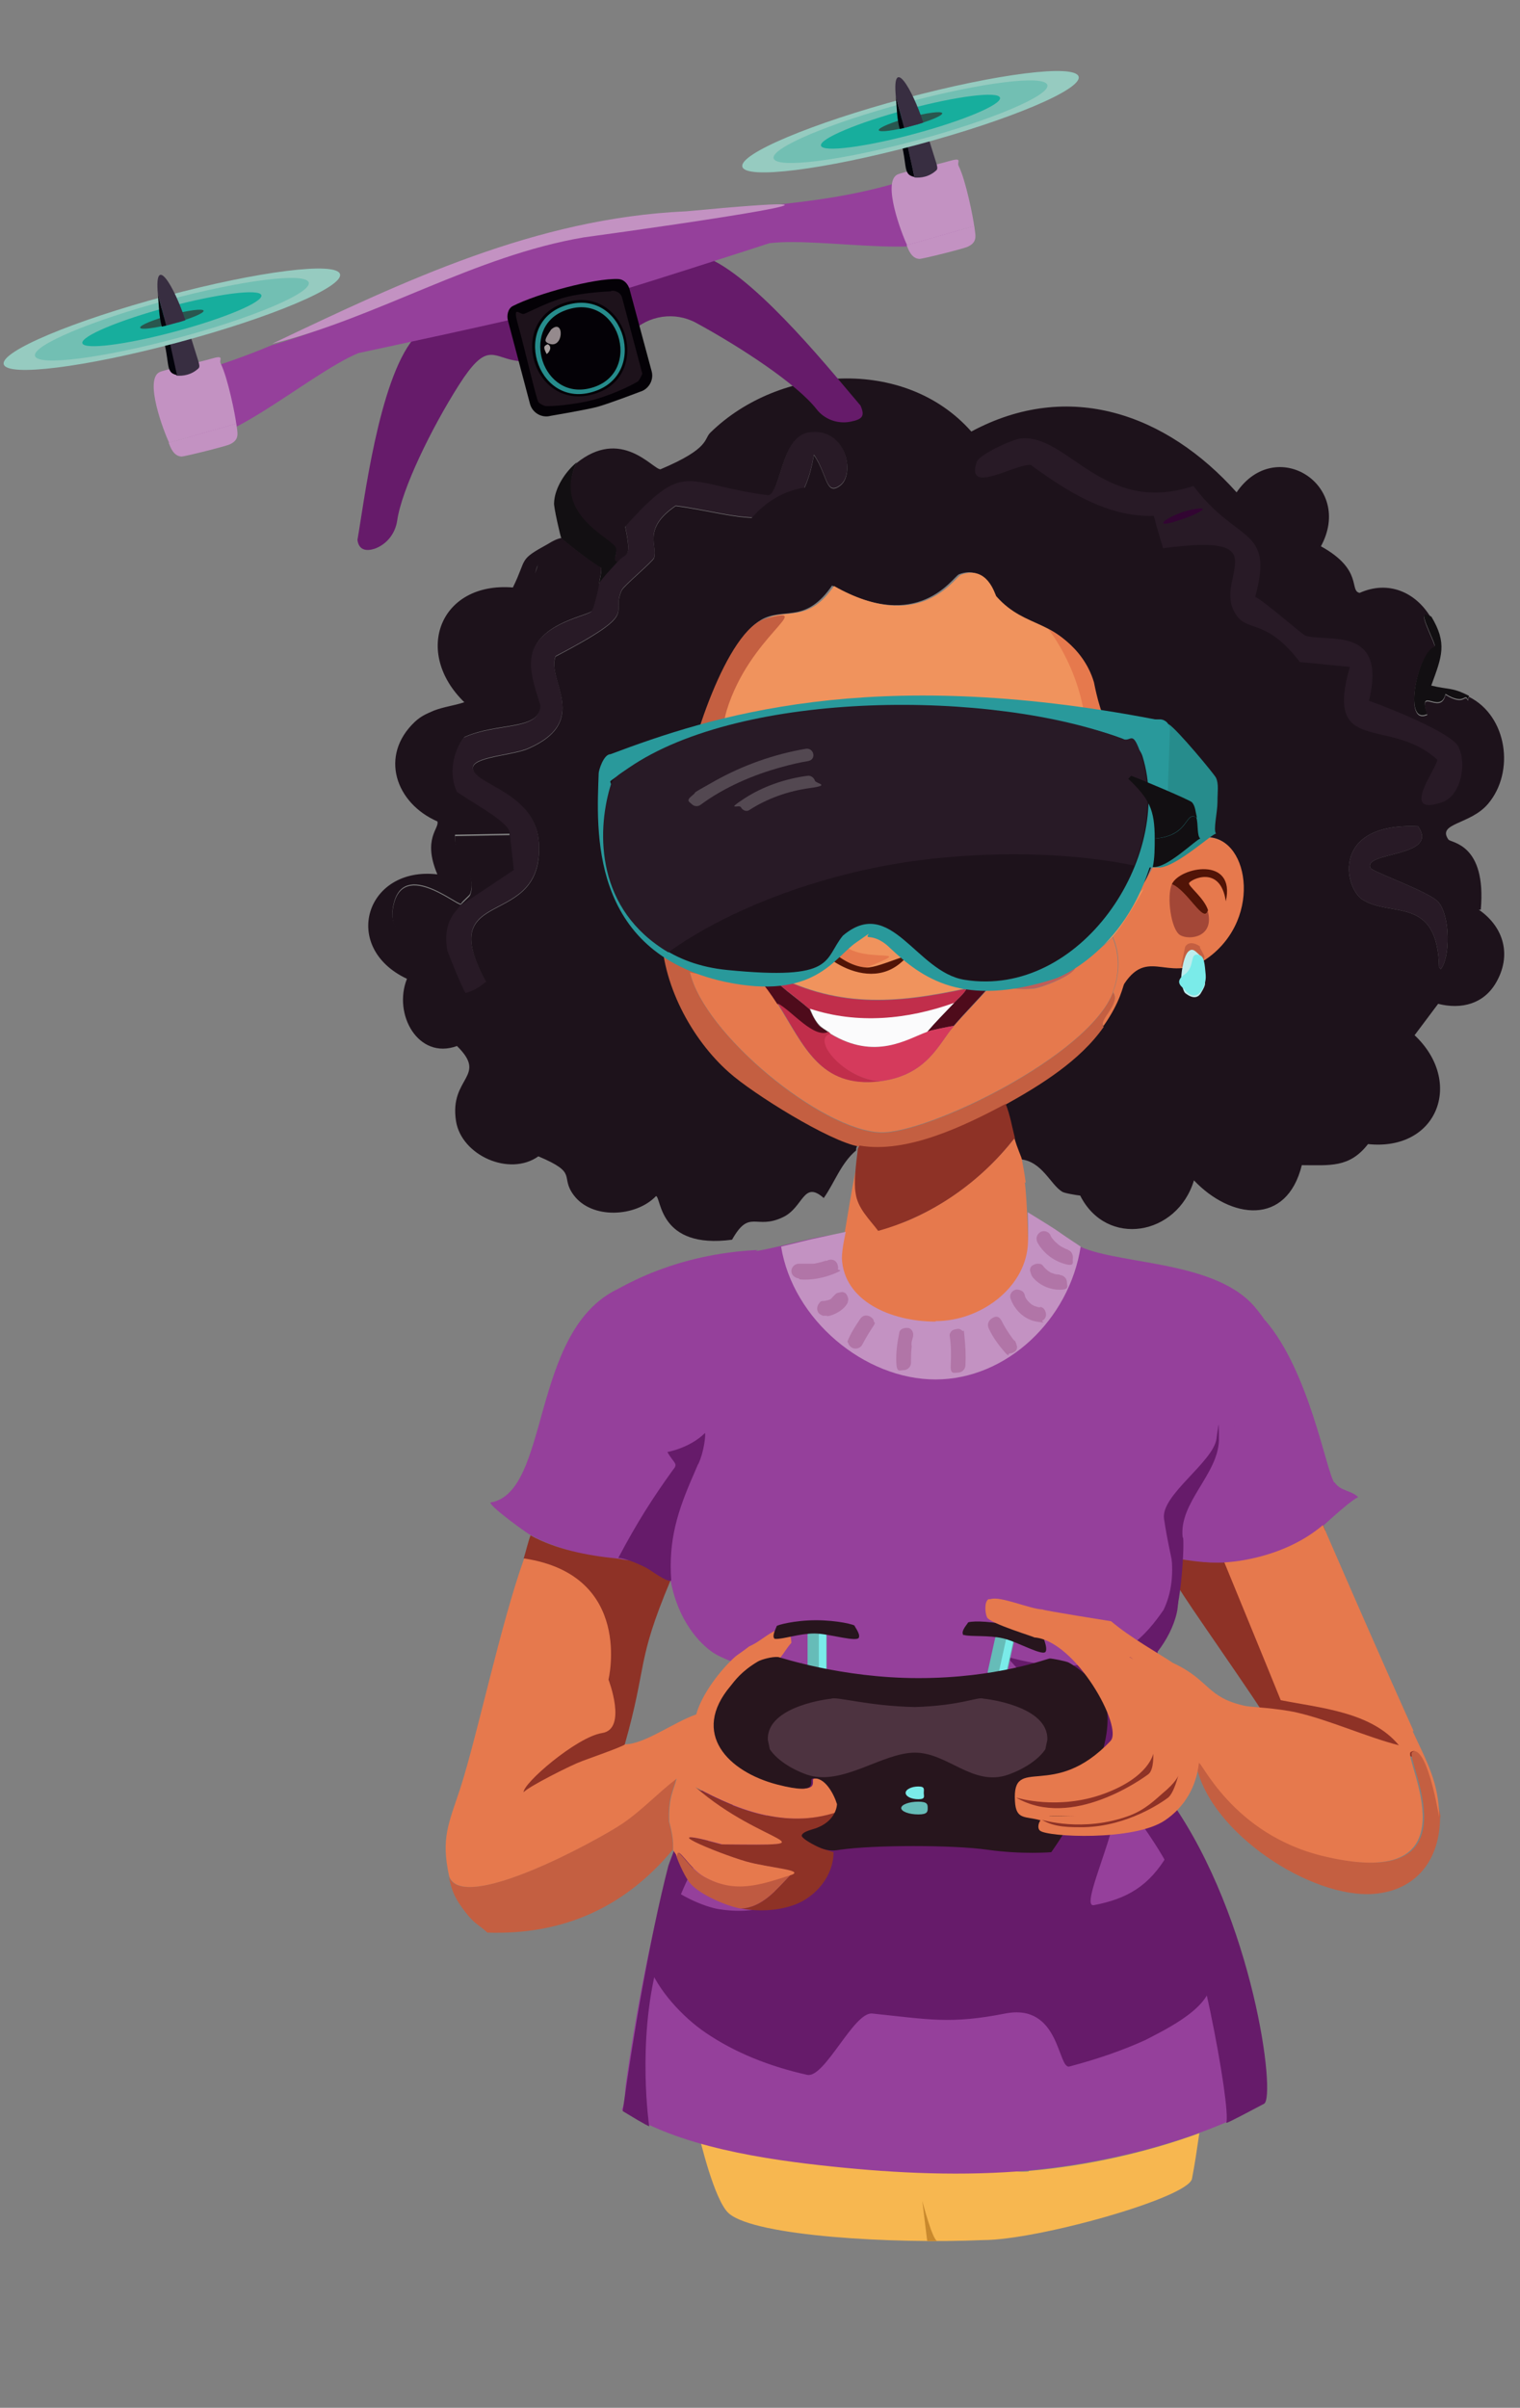 <?xml version="1.0" encoding="UTF-8"?>
<svg id="Layer_1" xmlns="http://www.w3.org/2000/svg" version="1.1" viewBox="0 0 310 491">
  <rect x="0" y="0" width="310" height="491" fill="#808080" stroke="none"/>
  <defs>
    <style>
      .st0 {
        fill: #29574f;
      }

      .st1 {
        fill: #72bfb3;
      }

      .st2 {
        fill: #c45f41;
      }

      .st3 {
        fill: #c05e58;
      }

      .st4 {
        fill: #03030a;
      }

      .st5 {
        fill: #8e3226;
      }

      .st6 {
        fill: #96cbc0;
      }

      .st7 {
        fill: #f7b750;
      }

      .st8 {
        fill: #a34737;
      }

      .st9 {
        fill: #a1a2a3;
      }

      .st10 {
        fill: #23110a;
      }

      .st11 {
        fill: #66bcb8;
      }

      .st12 {
        fill: #281a26;
      }

      .st13 {
        fill: #f0935d;
      }

      .st14 {
        fill: #bdeded;
      }

      .st15 {
        fill: #c12e4b;
      }

      .st16 {
        fill: #e5fdfe;
      }

      .st17 {
        fill: #958a8d;
      }

      .st18 {
        fill: #2e643c;
      }

      .st19 {
        fill: #fbfbfc;
      }

      .st20 {
        fill: #a9a1a0;
      }

      .st21 {
        fill: #fff;
      }

      .st22 {
        fill: #281f30;
      }

      .st23 {
        fill: #c9892d;
      }

      .st24 {
        fill: #e6794d;
      }

      .st25 {
        fill: #7aebe9;
      }

      .st26 {
        fill: #27151d;
      }

      .st27 {
        fill: #040106;
      }

      .st28 {
        opacity: .2;
      }

      .st29 {
        fill: #268c8c;
      }

      .st30 {
        fill: #511407;
      }

      .st31 {
        fill: #c392c2;
      }

      .st32 {
        fill: #bf5a41;
      }

      .st33 {
        fill: #661b6a;
      }

      .st34 {
        fill: #17ae9d;
      }

      .st35 {
        fill: #d53a5c;
      }

      .st36 {
        fill: #4d3340;
      }

      .st37 {
        fill: #95409b;
      }

      .st38 {
        fill: #29999b;
      }

      .st39 {
        fill: #120f12;
      }

      .st40 {
        display: none;
      }

      .st41 {
        fill: #320532;
      }

      .st42 {
        fill: #1d121b;
      }

      .st43 {
        fill: #382e41;
      }

      .st44 {
        fill: #4e0b1b;
      }

      .st45 {
        fill: #b175a7;
      }
    </style>
  </defs>
  <g>
    <g>
      <g>
        <path class="st13" d="M216.9,166.2l3.9,17.8s2,2.8,3.1,2.3c3.2-1.3,5.4-7,5.4-13.1s-3.1-10.8-3.1-10.8l-9.3,3.9Z"/>
        <g>
          <g id="Background" class="st40">
            <path class="st9" d="M170.5,445.1c-59.3,0-118.6,0-177.9,0V49.2h395.9v395.9c-48.6,0-97.2,0-145.8,0l1.5-9.3c3.6-1.3,7.9-3.1,11.2-5,2.7-1.5,5.5-2.9,6.6-6-.4-5.3-1.8-10.5-3.1-15.7,60.8-43.5,77.6-109,27.1-169,.3-.1,2.9,0,6.8-2.3,8.7-5.3,10.8-15.9,6.8-24.9,15.2-3.2,20.7-20.9,8.9-31.3,1-3.6,0-7.5-2.7-10.1,14-11.6,11-30.8-5-38.3,2.7-12.8-10.1-22.6-22-21.7,3.1-16.3-10.4-29.8-26.1-21.8-13.1-13.9-35.4-20.5-53-11.2-16.1-16.3-53.2-10.8-64.2,9.3-12.8-10.3-33.6,1.3-29.2,17.6q-4.5,4-9.1,7.9c-11.9,1.3-19.6,14.9-14.1,25.7-12.8,6.5-14.4,24.3-1.5,31.7-14.3,3.7-20.7,24.4-6.2,32.1-2.6,13.5,10.5,16.7,10.8,17.8-2.2,6.2-1.2,11.9,3.1,16.8-27.1,21.7-39.8,58.2-34.8,92.2,5.6,38.1,35.6,66.7,66.9,86-.5,3.4-1.4,6.8-1.2,10.2,1.9,2.3,3.8,3.6,6.2,5.2,11.4,7.6,29.5,10.2,42.9,11.6l1.2,2.3Z"/>
          </g>
          <g>
            <g>
              <path class="st39" d="M244,166.7c-2.4-1.4-1.3,3.7-8.5,4.3,0-5.9-1.1-8.1-5.4-12.2l.6-.6c1.7.6,11.9,4.9,12.4,5.4.7.8.7,1.9,1,3.1Z"/>
              <path class="st39" d="M244,166.7c.4,1.4.1,3.8.8,4.3-.9.2-6.9,6.2-9.7,5.8.4-1.7.4-4,.4-5.8,7.2-.5,6.1-5.6,8.5-4.3Z"/>
            </g>
            <g>
              <path class="st39" d="M126.1,114.5c-1.3,1.6-2.8,2.9-3.9,4.6.1-1.1.5-2.1.4-3.3-1.2-.4-7.8-5.6-8.1-6-.2-.3-1.6-6.5-1.5-7.2.1-3.1,2.3-6.4,4.6-8.3-4.8,10.6,7.4,15.2,8.1,17.2.4,1.2-.9,2.7.4,2.9Z"/>
              <path class="st39" d="M291.9,125.7c3.3,5.5,2.2,8.1,0,14.1,3.7.9,4.2.3,7.7,2.1l-.2.8c-.8-1.6-.5,1.3-4.6-1.2-1,4.4-5.7-1.9-3.7,4.1-5.2,2.4-1.8-13.1,1.5-13.9.2-.7-4.4-8.8-.8-6Z"/>
              <path class="st12" d="M99,200.4c-.2,0-1.2,1.4-4.1,2.3-.4-.1-3.6-8.1-3.7-8.5-1.3-6.5,2.1-8.6,2.7-9.7q5.4-3.6,10.8-7.2-.4-3.6-.8-7.2c0-2.2-6.5-5.6-10.8-8.5-1.7-3.6-.9-8,1.5-11.2,6.8-3.1,15.4-1.3,15.5-6.4,0-.4-1.7-4.7-1.9-7.9-.6-8.7,11.4-10.3,12.4-11.4.4-.4,1.4-4.6,1.5-5.6,1.1-1.7,2.6-3.1,3.9-4.6,1.8-2.2,2.9-.3,1.5-7.2,12.5-13.9,11.8-8.7,29.2-6.4,2.6-.6,2.6-11.8,8.1-12.8,7.7-1.3,9.7,8.4,6.6,10.8-3,2.3-2.6-2.1-5.4-6.2-3.1,18.3-14.3,12.2-28.2,10.4-6.9,4.7-3.6,8.2-4.4,10.6-.2.7-6.2,5.7-6.6,6.6-2.4,5.2,4.2,4.2-13.5,13.5-1.9,4.8,7.3,13.2-5.6,18.8-3.7,1.6-13.5,1.7-10.8,5,2.2,2.7,12.4,4.9,13,14.1,1.2,18.4-21.8,8.3-10.8,28.4Z"/>
              <path class="st12" d="M293.9,197.7c-.1-.1-.2-.3-.4-.4-.3-14.8-9.9-10.1-15.7-13.9-3.7-2.5-6.3-15.7,11.4-14.9,4.5,6.4-11.3,5.1-9.7,8.5.4.8,12.2,4.9,13.9,7,2.4,2.9,2.4,11.3.4,13.7Z"/>
              <path class="st42" d="M94,184.5c-.6,1.1-4,3.2-2.7,9.7-4.7-1.7-12.1-2.2-11.2-8.7,1.5-10.5,12.7-1,13.9-1Z"/>
              <path class="st42" d="M104,170.2q.4,3.6.8,7.2-5.4,3.6-10.8,7.2c.4-.7,1.8-1.7,1.9-2.1,1.6-4.4-3.5-7.6-3.1-12l11.2-.2Z"/>
              <g>
                <path class="st39" d="M129.2,166.7q-.5,3.9-1,7.7c-2.5-1.6-5.4-1.3-6.8-4.3l7.7-3.5Z"/>
                <path class="st34" d="M138.1,163.6c-1.1,2.9-2.2,4.4-2.3,7.7-2.7,1.6-.9-6.9,2.7-9.5q-.2.9-.4,1.7Z"/>
              </g>
              <g>
                <path class="st42" d="M302,185.5c1.2-13.5-6.1-13.6-6.6-14.3-2.4-3.4,4.5-3,8.1-7.3,5.5-6.5,3.9-17.9-3.9-21.8l-.2.8c-.8-1.6-.5,1.3-4.6-1.2-1,4.4-5.7-1.9-3.7,4.1-5.2,2.4-1.8-13.1,1.5-13.9.2-.7-4.4-8.8-.8-6-3.1-5.2-8.7-7.6-14.5-5-2.2-.4.8-4.7-7.9-9.5,6.8-12.5-9.2-22.7-17.2-11-14.3-16-34.2-23.1-54.1-12.4-13.6-15.4-39.2-13.5-53.2.2-1.4,1.3,0,3.2-10.2,7.5-1.6,0-8-8.7-17.2-1.2-4.8,10.6,7.4,15.2,8.1,17.2.4,1.2-.9,2.7.4,2.9,1.8-2.2,2.9-.3,1.5-7.2,12.5-13.9,11.8-8.7,29.2-6.4,2.6-.6,2.6-11.8,8.1-12.8,7.7-1.3,9.7,8.4,6.6,10.8-3,2.3-2.6-2.1-5.4-6.2-3.1,18.3-14.3,12.2-28.2,10.4-6.9,4.7-3.6,8.2-4.4,10.6-.2.7-6.2,5.7-6.6,6.6-2.4,5.2,4.2,4.2-13.5,13.5-1.9,4.8,7.3,13.2-5.6,18.8-3.7,1.6-13.5,1.7-10.8,5,2.2,2.7,12.4,4.9,13,14.1,1.2,18.4-21.8,8.3-10.8,28.4-.2,0-1.2,1.4-4.1,2.3-.4-.1-3.6-8.1-3.7-8.5-4.7-1.7-12.1-2.2-11.2-8.7,1.5-10.5,12.7-1,13.9-1,.4-.7,1.8-1.7,1.9-2.1,1.6-4.4-3.5-7.6-3.1-12l11.2-.2c0-2.2-6.5-5.6-10.8-8.5-1.7-3.6-.9-8,1.5-11.2,6.8-3.1,15.4-1.3,15.5-6.4,0-.4-1.7-4.7-1.9-7.9-.6,0-1.2,0-1.8,0,.6,0,1.2,0,1.8,0-.6-8.7,11.4-10.3,12.4-11.4.4-.4,1.4-4.6,1.5-5.6.1-1.1.5-2.1.4-3.3-1.2-.4-7.8-5.6-8.1-6-1,.2-1.9.7-2.7,1.2-.5.7-.9,1.4-1.2,2.1.3-.7.7-1.4,1.2-2.1-6.2,3.4-4.2,2.8-7.2,8.9-14.9-1.2-20.4,13.2-9.9,23.4-2.1.7-4.1.9-6.2,1.7-1.6.7-2.6,1.1-3.9,2.3-7.3,6.9-3.9,16.6,4.6,20.3.5,1.4-3.1,3.5,0,10.8-14.6-1.7-19.8,14.9-6.2,21.3-2.9,7.2,2.3,16.6,10.2,13.7,6.4,6.3-1.6,6.3-.2,15.3,1.1,7,10.9,11.4,16.8,7.2,8.3,3.5,4.3,4,7.2,7.9,3.7,5,12.7,4.5,16.8.2,1.1.3.5,10.9,15.5,8.9,3.6-6.4,4.8-1.9,10.4-4.6,4.2-2,4.1-7.6,8.3-3.9,2.2-3.1,3.5-7.1,6.6-9.7,0-.6.1-.7.4-1.2-6-1-20.8-12.2-25.6-16.4-8.1-7.1-12.8-13.5-12.7-24.4.1-.5-.3-6.5-1.2-8.3-.3-.7-.2-7.3,0-13.1-2.7,1.6-.9-6.9,2.7-9.5q-.2.9-.4,1.7c.1-.3,1.1-2.6,1.2-2.7,1.1-2,2-5.4,5-4.4q-.8-1.1-1.5-2.1c.8-7.3,6.1-24.9,13.5-28.2,4.4-1.9,8.5.9,13.7-6.6,17.7,10,24.6-1.8,25.9-2.3,5.3-2,6.8,4.1,7.2,4.4,6.1,7,12.5,4.4,17.8,13.9,2.1,3.8,2.8,8.7,5,12.4,1,1.5-.6,12.9.3,15.1,3.5,8,3.1,16.2.8,19.9,5.2-8.2,1.3,2.8,6.2-1.5.4-1,1.8-4.1,1.9-4.6.4-1.7.4-4,.4-5.8,0-5.9-1.1-8.1-5.4-12.2l.6-.6c1.7.6,11.9,4.9,12.4,5.4.7.8.7,1.9,1,3.1.4,1.4.1,3.8.8,4.3,9.1-2.2,13.2,14.7,2.5,23.6-8.3,6.9-12.8-1.9-18,6-.3.4-.7,3.6-4.3,8.7-4.8,6.9-12.9,11.9-20.1,15.9.9,2.2,1.3,4.7,1.9,7,.5,1.8,1.5,4,1.5,4.3,4.4.4,6.1,5.1,8.5,6.6.4.3,2.8.7,3.7.8,5.4,10.7,19.8,8.2,23.2-3.1,7.5,7.9,18.9,9.4,22-3.1,5.7,0,9.7.6,13.5-4.3,14.2,1.5,19.6-12.7,9.5-22.2q2.4-3.2,4.8-6.4c4.8,1.2,9.3,0,11.8-4.3,3.2-5.5,1.7-11.3-3.5-14.9ZM109.7,115.2c-.2.6-.4,1.3-.6,1.8.2-.6.3-1.2.6-1.8ZM96.9,122.3c.4-.2.9-.3,1.3-.4.4,0,.9,0,1.3,0-.5,0-.9,0-1.3,0-.4,0-.9.2-1.3.4-.3.1-.6.3-.9.5.3-.2.6-.4.9-.5ZM93.2,127.2c0-.4.2-.8.3-1.2-.1.4-.3.8-.3,1.2-.1.6-.2,1.3-.1,1.9,0-.6,0-1.3.1-1.9ZM293.9,197.7c-.1-.1-.2-.3-.4-.4-.3-14.8-9.9-10.1-15.7-13.9-3.7-2.5-6.3-15.7,11.4-14.9,4.5,6.4-11.3,5.1-9.7,8.5.4.8,12.2,4.9,13.9,7,2.4,2.9,2.4,11.3.4,13.7Z"/>
                <g>
                  <path class="st12" d="M208.2,89.4c9.7-.9,16.8,15.8,35.2,9.7,8.9,11.9,16.5,8.2,12.6,22.6,2,1,9.6,7.7,10.2,7.9,4.3,1.5,16.8-2.3,13,13.3,3.7,1.3,16.6,6.4,18.2,9.3,1.8,3.4.6,10.1-3.3,11.4-9,3.1-.7-7.4-1-8.7-9.7-8.9-23.1-.6-17.8-18.9l-10.2-1c-6.5-8.5-10.2-6.3-12.6-9.1-6.2-7.5,9.7-17.5-15.3-14.1q-1-3.3-1.9-6.6c-9.5.3-17.8-5.1-25.1-10.4-3.3-.2-13.3,6.3-11-.6.5-1.5,7.4-4.7,9.1-4.8Z"/>
                  <path class="st41" d="M244.6,103.7c2.4-.2-2,1.7-2.7,1.9-9.3,3.4-2.7-1.5,2.7-1.9Z"/>
                </g>
              </g>
            </g>
            <g>
              <g>
                <path class="st24" d="M227,202.3c-4.9,13-37.9,28.9-47.4,28.6-12-.4-36-20-38.9-32.7,4.2.9,8.6.9,12.8-.2.5.7,2.4,2.4,5,6.6,5.4,8.5,8.6,17.3,20.9,15.9,9.8-1.2,12.1-7.8,15.1-11.2,2.5-2.9,5.3-5.6,7.7-8.5,2.8.7,5.9,1.1,8.7.8,1.7-.2,9.1-3.1,8.3-4.6,1.8-.9,6.4-4.4,7.7-5.8,1.5,3.5,1.4,7.6,0,11.2Z"/>
                <path class="st3" d="M219.3,196.9c.8,1.5-6.7,4.4-8.3,4.6-2.8.4-5.9,0-8.7-.8.3-.4.5-1.1.8-1.5,5.2,1.1,11.4,0,16.2-2.3Z"/>
                <g>
                  <path class="st24" d="M225.1,209.3c-1.3-1.3,3.6-4.7,1.9-7,1.4-3.6,1.5-7.7,0-11.2,1.3-1.4,4.5-7.5,5.4-9.4.4-1,2.6-4.3,2.7-4.9,2.8.4,8.8-5.6,9.7-5.8,9.1-2.2,13.2,14.7,2.5,23.6-8.3,6.9-12.8-1.9-18,6-.3.4-.7,3.6-4.3,8.7Z"/>
                  <path class="st8" d="M246.3,185.7c1.5,5.4-3.7,6.1-5.6,5-1.9-1.1-2.8-8-1.7-10.4,3.3,1.4,6.7,8.3,7.3,5.4Z"/>
                  <path class="st30" d="M246.3,185.7c-.7,2.8-4.1-4.1-7.3-5.4,1.6-3.5,13.1-5.8,11,3.5-1.1-7.6-7.3-4.4-7.5-3.7-.2.6,3.2,3.1,3.9,5.6Z"/>
                </g>
                <path class="st13" d="M201.5,199.6c-1.4.3-2.5,1.6-4.3,1.9-14.7,3.2-27,4.1-40.6-3.5-.8-.4-1.6-.8-2.3-1.2,11.2-2.4,19.4-14.8,19.1-25.9,16.4-1.5,5.8,2.6,14.1,17.6,3.4,6.1,7.8,8.3,13.9,11Z"/>
                <g>
                  <path class="st44" d="M154.3,196.9c.8.4,1.6.7,2.3,1.2,1.8,2.8,5.7,5.2,8.5,7.7.1.1.8,2,1.9,3.3.5.5,1.3.9,1.9,1.4-3,1.5-7.6-4.3-10.4-5.8-2.7-4.2-4.5-5.9-5-6.6,0,0,0-.6-.4-1.2.4,0,.8,0,1.2,0Z"/>
                  <path class="st44" d="M203,199.2c-.3.5-.4,1.1-.8,1.5-2.5,2.9-5.2,5.6-7.7,8.5-1.2.2-4.7.9-5.4,1.2,1.7-2,3.6-3.9,5.4-5.8.9-1,2.1-1.9,2.7-3.1,1.7-.4,2.9-1.6,4.3-1.9l1.5-.4Z"/>
                  <path class="st35" d="M194.5,209.3c-3,3.4-5.3,10-15.1,11.2-7.3-.4-14.2-8.6-10.1-9.7,9.2,5.5,15.6,1.1,19.7-.4.7-.3,4.3-1,5.4-1.2Z"/>
                  <path class="st15" d="M169,210.4c.4.3.4.4.4.4-4.1,1,2.7,9.3,10.1,9.7-12.3,1.5-15.5-7.3-20.9-15.9,2.9,1.5,7.4,7.3,10.4,5.8Z"/>
                  <path class="st15" d="M197.2,201.5c-.6,1.2-1.8,2.1-2.7,3.1-9.5,3.4-19.7,4.3-29.4,1.2-2.8-2.6-6.7-4.9-8.5-7.7,13.6,7.6,25.9,6.7,40.6,3.5Z"/>
                  <path class="st19" d="M194.5,204.6c-1.8,1.9-3.7,3.8-5.4,5.8-4.1,1.5-10.6,5.9-19.7.4,0,0,0,0-.4-.4-.6-.4-1.4-.8-1.9-1.4-1.2-1.2-1.8-3.2-1.9-3.3,9.7,3.2,19.9,2.2,29.4-1.2Z"/>
                </g>
              </g>
              <g>
                <g>
                  <path class="st19" d="M213.8,180.3c1.4-1.5.8-1.2,1.2-2.7,0-.3,0-.8,0-1.2,0-.1,1-.3,0-2.3,2.3.5,5.4,3.5,5.4,5,0,5.6-15.2,6.5-21.8.8-3.3-2.8-.6-1.8.6-2.7,2.5-1.9,4.2-6.8,11.8-5.4,4.1.7-2.8,0-4.4,2.9-3.1,5.6,3.3,9.9,7.3,5.6Z"/>
                  <path class="st16" d="M215,174.1c1,2,0,2.2,0,2.3l-1.2,1.2c-5.1,1.1-3.9-4.5,1.2-3.5Z"/>
                  <path class="st25" d="M215,177.5c-.4,1.5.2,1.2-1.2,2.7-2.3-1.3,0-1.2.4-2.7h.8Z"/>
                  <path class="st18" d="M215,177.5h-.8c-.1,0-.3,0-.4,0l1.2-1.2c0,.4,0,.8,0,1.2Z"/>
                </g>
                <g>
                  <path class="st42" d="M146.5,155.4c-5.3,6.7-6.4,24.1-6.2,23.2.4.6-3.6,16-3.9,15.5-3.1-5.4-7.7-17-1.5-29.4,1.5-3,7.3-9,11.6-9.3Z"/>
                  <path class="st13" d="M227,183c3.7-8.5-6.4-3.9-6.6-3.9,0,5.6-15.2,6.5-21.8.8-3.3-2.8-.6-1.8.6-2.7-.5-3.5,2.5-6.3,5.4-7.9s4.6-.8,7-.8,5.4,2.3,7.4,4.4c.6.8,10.8-14.6,11-14.7.2,0,1.4-3.1,1.4-3.7-.1-1.4-4.5-5-5.4-6.6-2.3-3.6-2.9-8.6-5-12.4-5.3-9.6-11.7-7-17.8-13.9-.3-.4-1.8-6.4-7.2-4.4-1.3.5-8.2,12.3-25.9,2.3-5.2,7.5-9.4,4.6-13.7,6.6-6.6,8.4-16.7,34.4-16.6,34.2-.8,3.1-2.4,7-2.4,10.5-.4,2.9-.4,10.1-.8,10.8-3.1,7-.8,14.7,0,16.2.1.2,11.4-.2,16.7-1,.4,0,.8,0,1.2,0,11.2-2.4,19.4-14.8,19.1-25.9,16.4-1.5,5.8,2.6,14.1,17.6,3.4,6.1,7.8,8.3,13.9,11l1.5-.4c5.2,1.1,11.4,0,16.2-2.3,1.8-.9,6.4-4.4,7.7-5.8,1.3-1.4,5.3-7.8,6.2-9.7-4.8,4.4-.9-6.6-6.2,1.5ZM167.1,174.5c-1.5-.3-.4,2.4-.8,2.9-.7,1-2.6-1.2-3.1,1,0,.4,0,1.3,0,1.5,3.9.9-3.1,9.3-4.4,9.3-1.1,0-2.1-3.9-5.4-3.5-1.6.2-8.1-1.3-11.9-7,.4-2.1.8-5.9.9-6.2,0-.2-.1-1.2.4-2.1,3.3-5.8,16.1-7,22-6.8,1.6,3.1,2.4,7.3,2.3,10.8ZM204.3,148.1c-.9,0-1.9,0-2.7.1.9,0,1.8-.1,2.7-.1ZM196.6,149.5c-.4.2-.8.4-1,.6.3-.2.6-.4,1-.6Z"/>
                  <path class="st19" d="M155.5,172.1c-12.9,3.1.9,15.3,3.9,5.8.5-1.5.4-2.7.4-4.3.4,0,2.6,2.2,3.1,3.5,0,.2.4,1.1.4,1.2,0,.2,0,.5,0,.7s0,.7,0,.8c-1.3,4.6-14.3,4.1-19.7,2.3s-2.1-2.7-1.9-4.3c.7-5.3,12.5-8.1,13.9-5.8Z"/>
                  <path class="st24" d="M164.7,163.6c-6-.3-18.7,1-22,6.8-.5.9-.3,1.9-.4,2.1,5.3-7.6,21.5-5.7,20.5,4.6,0,.2.7,1.3,0,3.4-2.5,3.7-14.8,2.8-19.4,1.6-.3,0-2.1-.9-1.2.4,2.7,3.7,9,5.5,11.2,6,3.1.8,4.2.9,5.3.5,6.3-2.1,7.9-11.4,8.3-14.7.4-2.7-.7-7.7-2.3-10.8Z"/>
                  <path class="st14" d="M159.3,177.9c-1.7,2.1-3.8,1.1-2.7-1.5,1.6-.4,2.2-2.7,3.1-2.7,0,1.5,0,2.7-.4,4.3Z"/>
                </g>
              </g>
            </g>
          </g>
        </g>
        <path class="st39" d="M139.6,183.2"/>
        <path class="st2" d="M137.2,190.2c3.8,4,10.6,7.5,15.9,6.7.4.6.4,1.1.4,1.2-4.1,1.1-8.5,1.1-12.8.2,2.9,12.6,26.8,32.3,38.9,32.7,9.5.3,42.4-15.6,47.4-28.6,1.7,2.3-3.2,5.7-1.9,7-4.8,6.9-12.9,11.9-20.1,15.9-8.4,4.5-20.2,10.2-29.8,8.5-6-1-21.7-10.8-26.5-15.1-7.6-6.7-13.9-18.2-13.8-29.2,0,0,2.2.8,2.3.8Z"/>
        <path class="st2" d="M146.6,152c-1.3.7-5.8,7.8-7,8.7.8-7.3,8.5-32.5,16.7-34.6,10.3-2.7-3.4,3.4-8.1,18.8-.7,2.2-.7,4.9-1.5,7.2Z"/>
        <g>
          <path class="st24" d="M176.7,197.3c-3.2-.1-6-2.2-8.1-4.3-1.5-8,2.6-.7,4.4.4,4.8,2.8,13.9-.2,3.7,3.9Z"/>
          <path class="st30" d="M168.6,193c2.1,2,4.9,4.1,8.1,4.3,2.9.1,11.2-4.4,6.8-.8-8.3,6.8-20.8-5.3-16.2-5.4.4,0,.3.9,1.4,1.9Z"/>
        </g>
        <path class="st24" d="M203,158.2c2.3-.2.6.5-2.4,1.8-4.7,2-7.7,5.4-5.4,15.8,0,.4-.3.3-.6.6q-3.6-1.2-7.2-2.3c-.3-12.3,4.6-14.8,15.5-15.9Z"/>
        <path class="st2" d="M244.7,193.2l.8,1.5c.8,1.5-2.3,2.3-2.3,2.3-.9.3-1.5.8-2.3,0l.8-3.9c.8-1.5,2.8-.4,3.1,0Z"/>
        <path class="st24" d="M231.6,154.6c-.1-3-3.2-3-5.4-6.2-1.9-2.7-3-8.9-3.1-9.3-2.3-7.7-9.3-10.8-9.3-10.8,0,0,10.8,13.1,7,30.9-.4-.1-3.2-1.7-3.8-1.8-4.2.5-.8,1.3,1.2,4.8,2.6,4.7,4,10.3,2.7,15.7,0,.2,0,1.4,0,1.4,0,0-.8,1.7-1.5,2.3-3.9,3.1-11.5,2.2-13.9,1.5-1.5-.4-3.9-1.5-3.9-1.5,0,0,2.3,7,15.5,7s11.1-9.9,11.6-12.4c.7-3.5,0-7.7-2.3-12.4,0-.2,5.5-7.8,5.4-9.3Z"/>
        <g>
          <path d="M138.7,161.9c0,.2.4,0,.8-.3,4.6-3.1,7-4.6,8.5-5.4,3.1-1.5,5.1-1.6,5.4-1.7,2.9-.9,13.6,2.8,9.9-2.9-3.5-5.2-13.2-1.2-17.4,1-1.3.7-7.2,5.9-7.2,9.3Z"/>
          <path d="M216.3,157.9c.4.5.6-1.8.2-3.1-3.1-8.4-21.2-7-22.2-3.3-1.5,5.5,8,.9,16.6,3.1,2.1.7,2.9.7,5.4,3.3Z"/>
        </g>
        <g>
          <path class="st14" d="M245.5,199.4c0-1.5,0-3.9-.8-4.6s-1.4-1.6-2.3-.8-1.4,3.6-1.5,5.4c0,.6.3,2.6.8,3.1,1.5,1.2,2.5,1,3.1.2,1.5-2.4.8-2.1.8-3.2Z"/>
          <path class="st25" d="M245.9,198.8c-.2-2.2-.3-3.7-1.2-4-2.3-.8-.8,2.3-3.1,3.9s-.4,2.6,0,3.1c2.6,3.2,4.5-.8,4.3-2.9Z"/>
        </g>
        <path class="st2" d="M221.1,170.8c0,.2-.3.5-.4.3-3.1-5.7-13.3-7.1-17.2-5.2s5.8-6.3,13.4-2.8c3.8,1.8,4,6.1,4.2,7.7Z"/>
        <path class="st10" d="M226,173.7c-3.4,1-5.6.6-6.8-.6-.3-.3-.6-.6-.8-.8-5.3-7.7-20-3.8-19.2,4.8,2.5-1.9,4.2-6.8,11.8-5.4,4.1.7-2.8,0-4.4,2.9-3.1,5.6,3.3,9.9,7.3,5.6-2.3-1.3,0-1.2.4-2.7-.1,0-.3,0-.4,0-5.1,1.1-3.9-4.5,1.2-3.5,2.3.5,5.4,3.5,5.4,5,.3,1-.5,1.9-.4,1.8.8-.8,1.5-2.3.8-2.9,1.8,0,5.2-4.3,5.2-4.3Z"/>
        <path class="st2" d="M141.9,171.6s3.4-4.3,6.2-5.4c4.3-1.7,14.7-3.1,17-2.3s-9-3.5-16.4-.8c-1,.4-2.7,1.3-3.7,2.3-3.1,3.1-3.1,6.2-3.1,6.2Z"/>
        <path class="st10" d="M142.8,171.9h0c-2.5,2.1-5.7.3-5.7.3,0,0,1.1,2.8,3.6,3.3.1,0,.2,0,.4.1,0,1.4,0,1.7.4,2.3.7-5.3,12.5-8.1,13.9-5.8,0,0,.2.2.2.2.2.2.1.3,0,.4.1,0,.2-.2,0-.4,0,0-.1-.1-.2-.2-12.9,3.1.9,15.3,3.9,5.8-1.7,2.1-3.8,1.1-2.7-1.5-.7-.2-1.2-.4-1.6-.5.4.1.9.3,1.6.5,1.6-.4,2.2-2.7,3.1-2.7.4,0,2.6,2.2,3.1,3.5.9-10-14.3-12.1-20-5.3Z"/>
        <g>
          <g>
            <path class="st7" d="M209.8,442.8c-13.3,1.2-70.5-20.6-67.3-7.6.2.8,3.2,13.7,6.2,16.2,5.4,4.6,33.3,6.2,51.8,5.4,11.1,0,41.8-8.6,42.6-12.5.7-3.7.8-4.6,1.5-9.3-10.9,4-23.2,6.7-34.8,7.7Z"/>
            <path class="st23" d="M189.1,457l-1-8.2s2.1,8.2,3.1,8.2h-2.1Z"/>
          </g>
          <g>
            <path class="st37" d="M239.2,327.6s.4-5.1.5-5.3,0-4.6,0-4.6c7,1.5,9.3.8,9.3.8,0,0,11.6-13.4,12.7-16.4.6-1.6,3.9-12.4,2.8-17.2-1.7-6.7-4.1-13.1-8.6-18.4-8.6-10.1-30.1-8.4-37.1-13.1-1.6,3.4-21.9,20.6-26.7,17.5.6,5.4-15.9,1.2-15.9.7-.2-2.6-4.5-10.4-5.3-13.6-.7-3.1,2-6.2,0-6.2-4.2,0-14,3.3-19,3.6-5.8.4-8.7.7-14.1,3.9-7.9,4.6-16.1,17.8-14.1,21.8,2.7,5.4,9.6,13.9,15.1,18.5,1.5,1.2,3-.7,3.8-2.2-2.6,5.9-7.1,15.3-6.1,23.1,1.1,8.8,5.4,13.9,8.5,16.2,2.1,1.6,7,3.1,7,3.1,0,0,3.9,4-.8,11.6s-7.7,11-14.7,28.9c-3.8,14.8-6.8,29.7-8.9,44.9-.2,1.7,0,3.4-.8,5,11.4,7.6,29.5,10.2,42.9,11.6,13.3,1.4,26.9,2,40.2.8,11.6-1.1,23.9-3.7,34.8-7.7,3.6-1.3,7.9-3.1,11.2-5-1.7-12.1-4.4-23.9-7.7-35.6-2.5-8.8-5-17.4-9.3-25.5-5.8-4.5-4-24-3.1-33.3l3.4-8Z"/>
            <path class="st33" d="M236.2,330.7s0,.1,0,.2c0-.1,0-.2,0-.2Z"/>
            <path class="st33" d="M236.2,330.9c0,.2,0,.5,0,.9,0-.4,0-.6,0-.9Z"/>
          </g>
          <path class="st37" d="M133.2,327.7"/>
          <path class="st33" d="M238.8,367.4c-3.8-5.4-3.6-20.6-2.7-30.6,1.8-2.3,3.3-5.2,3.9-7.9.7-2.8.3-12.2-2.1-19.1-1.2.2,3.6,9.8-.6,18.5-1.6,2.3-3.8,5.3-7.3,7.7-1.7,1-3.7,2-6.1,2.8-4.6,1.3-10.6,1.3-18.7-1,.5.1,27.3,31,33.3,43.3,5.8,11.9,12.6,48.6,11.6,51.8.4,0,5.2-2.6,7.7-3.9s-2.1-37.6-18.9-61.6Z"/>
          <path class="st33" d="M156.4,341.1c3.9,0,7.7-2.3,7.7-2.3-4.6,2.3-12.4,1.3-12.4,1.3,0,0,.9,1.4.8,3.9,0,2.6-1.2,6.3-3.1,9.5-3.1,5.4-5.5,10-7.4,13.8-2.1,3.7-3.8,7.9-4.7,10.5-.7,1.8-1,2.7-1,2.7-3.8,14.8-7.2,34.9-9.3,50,5.1,3.1,5.4,3.1,5.4,3.1,0,0-2.5-17,1.6-32.8,5.8-22.4,15.2-31.9,17.8-36,11.6-18.6,4.7-23.7,4.7-23.7Z"/>
          <path class="st37" d="M133.3,327.6"/>
        </g>
        <path class="st33" d="M246.7,402.8c-3.4-11-5.1-13.7-8.5-24.7-3.8,6.5-8.3,9.1-15.1,10.4-3.8.7,9.9-24.6,3.5-28.2-17.5-9.7-60.4-6.7-71.1-7.7-2.8-.3,4.7,36.3,2,35.9-3.5,1.3-7.3,1.4-11,.8-2.9-.5-8.2-2.8-10.2-5-1.8,3.6-2,7.9-3,11.7-.4,1.3-.9,4.2-1,4.6,1.7,5.1,7,10.8,11.6,13.9,6,4.1,13.1,6.9,20.7,8.6,3.6.8,9.5-12.9,13.3-12.5,11.6,1.2,15.9,2.2,27.1,0s10.7,11.4,13.1,10.8c5.7-1.5,10.9-3.3,15.5-5.4,3.8-2,15-7.2,13.1-13.1Z"/>
      </g>
      <path class="st22" d="M231.7,178.8c-.1,1.1-.3,2.1-.4,3.2.1,0,.3-.2.4-.2,0-.1,0-.3,0-.4,0-.8,0-1.7,0-2.5Z"/>
      <g>
        <path class="st24" d="M209.2,241.2c-.2-1.6-.5-3.2-.8-4.8,0-.3-1-2.4-1.5-4.3-5.9,7.5-13.8,13.6-22.7,17.2-4.1-3.5-10-9.4-9.5-11.2-.8,2.3-3.1,18.6-3.9,20.9-3,9,7.8,13.1,13.1,13.1,13.9,0,23.6-7.1,23.2-9.3-.3-.6,1.5-1.7.6-2.7.6-.3,1.2-.6,1.7-1.2.7-.7,0-15.5-.4-17.8Z"/>
        <path class="st5" d="M206.9,232.1c-7,9-16.9,15.9-27.8,18.9-1.8-2.4-4.2-4.6-4.6-7.7-.4-2.2.1-6.1.4-8.5,0-.6.1-.7.4-1.2,9.6,1.7,21.4-4,29.8-8.5.9,2.2,1.3,4.7,1.9,7Z"/>
      </g>
      <path class="st38" d="M236.6,121.3"/>
      <path class="st42" d="M157.5,123.6c0,0,.2,0,.2,0,6.9-1.3,12.4-11.6,20.1-6,7.2,5.2,16.3-7,24.7-9.7,1.6-.5,16.2,1.4,17.8,1,0-1.5-3.9-7.7-10.1-9.3s-11.6,3.8-13.1,2.3-3.9-2.3-3.9-2.3c0,0-10.8-5.4-17.1,2.9-1,.8-5.1-2.7-8.4-3.1-6-.7-12.4,2.5-16.6,9.2-.8,1.2-4.2,8-1.1,13s-4.7.4-8.6,5.8c-2.9,4-4.6,10.8-3.9,10.8,1.2,0,18.7-14.6,19.9-14.6Z"/>
      <g>
        <path class="st31" d="M190.8,269.5c-9.1,0-18.7-4.2-19.1-12.9,0-2,.8-5.4.8-5.4l-7,1.5-6.2,1.5c2.4,14.9,17,27.1,31.5,27.1s27.3-12.2,29.6-27.1c0,0-3.5-2.3-4.6-3.1s-6.2-3.9-6.2-3.9c0,0,.2,5,0,7-.8,8.6-9.7,15.2-18.8,15.2Z"/>
        <path class="st45" d="M163.1,260.9c2.4.2,4.9-.3,7.1-1.2s.6-.6.7-.9,0-.8-.2-1.2-.5-.6-.9-.7-.8,0-1.2.2c-.2,0-.1,0,0,0,0,0-.1,0-.2,0-.1,0-.2,0-.3.1-.3,0-.5.2-.8.2-.5.1-1,.3-1.5.3,0,0-.1,0-.2,0-.2,0-.2,0,0,0,0,0-.3,0-.3,0-.3,0-.5,0-.8,0-.5,0-1.1,0-1.6,0-.8,0-1.5.7-1.5,1.5s.7,1.4,1.5,1.5h0Z"/>
        <path class="st45" d="M168.7,268.4c.8-.1,1.5-.4,2.2-.8s1.3-.9,1.7-1.5c.1-.1.2-.3.3-.5,0-.2.1-.4.1-.6,0-.4-.2-.8-.4-1.1s-.7-.5-1.1-.4-.8.1-1.1.4-.6.6-.9.9l.3-.2c-.3.3-.7.5-1.1.6l.4-.2c-.4.2-.8.3-1.3.3s-.7.4-.9.7-.3.8-.2,1.2.3.7.7.9l.4.2c.3,0,.5,0,.8,0h0Z"/>
        <path class="st45" d="M175.8,274.3c.7-1.3,1.4-2.5,2.2-3.7s.2-.8.2-1.2-.4-.7-.7-.9-.8-.3-1.2-.2-.7.4-.9.7c-.8,1.2-1.6,2.4-2.2,3.7s-.3.8-.2,1.2.4.7.7.9c.7.4,1.7.2,2.1-.5h0Z"/>
        <path class="st45" d="M185.8,277.8c0-.9,0-1.9.1-2.8s0-.5,0-.7v.2c0,0,0-.1,0-.2,0-.1,0-.2,0-.3,0-.5.2-.9.3-1.4.2-.8-.2-1.7-1-1.8s-1.7.2-1.8,1c-.4,2-.7,4-.6,6.1s.7,1.5,1.5,1.5,1.5-.7,1.5-1.5h0Z"/>
        <path class="st45" d="M196.9,278.4c.1-2,0-3.9-.2-5.9s-.1-.8-.4-1.1-.7-.5-1.1-.4-.8.1-1.1.4-.5.7-.4,1.1c.3,2,.3,3.9.2,5.9s.7,1.5,1.5,1.5,1.5-.7,1.5-1.5h0Z"/>
        <path class="st45" d="M206.9,273.4c-.3-.3-.5-.6-.7-.9l.2.3c-.8-1.1-1.5-2.2-2.1-3.4s-1.4-1-2.1-.5-.9,1.3-.5,2.1c.8,1.7,1.9,3.2,3.1,4.6s.7.4,1.1.4.8-.2,1.1-.4.5-.7.4-1.1-.2-.7-.4-1.1h0Z"/>
        <path class="st45" d="M212.1,266.6c-.4,0-.8-.2-1.1-.3l.4.2c-.5-.2-.9-.4-1.3-.7l.3.2c-.4-.3-.7-.6-1-1l.2.3c-.3-.4-.5-.8-.7-1.2l.2.4c0-.1-.1-.3-.1-.4-.1-.4-.3-.7-.7-.9s-.8-.3-1.2-.2c-.7.2-1.3,1-1,1.8.8,2.3,2.8,4.3,5.3,4.7s.8,0,1.2-.2.6-.5.7-.9,0-.8-.2-1.2-.5-.6-.9-.7h0Z"/>
        <path class="st45" d="M216.1,259.9c-.2,0-.5,0-.7,0h.4c-.5,0-1-.2-1.5-.4l.4.2c-.5-.2-.9-.5-1.3-.8l.3.2c-.4-.3-.7-.6-1-1s-.7-.4-1.1-.4-.8.2-1.1.4-.5.7-.4,1.1.2.7.4,1.1c1.3,1.7,3.5,2.7,5.6,2.7s1.5-.7,1.5-1.5-.7-1.5-1.5-1.5h0Z"/>
        <path class="st45" d="M217.8,254.8c-.3,0-.5-.2-.8-.3l.4.2c-.6-.3-1.2-.6-1.7-1l.3.2c-.5-.4-1-.8-1.4-1.4l.2.3c-.2-.3-.5-.6-.6-1-.4-.7-1.4-1-2.1-.5s-.9,1.3-.5,2.1c1.2,2.1,3.1,3.6,5.4,4.3s1.7-.3,1.8-1-.2-1.6-1-1.8h0Z"/>
      </g>
      <g>
        <path class="st37" d="M140.5,283.5s0,0,0,0c-4.4-6.9,5.3-23,14-28.6-16.7.8-27.1,7.3-28.6,8-17.9,8.7-13.6,41.5-25.9,43.5.1,1,7.8,6.5,8.3,6.7,5.3,2.9,12.1,4.1,17.7,6.1,8.1,2.8,10.1,3.9,10.1,3.9,0,0-1-4.7,0-3.9s0-.7.2-2.2c2.3-16,6.7-28.9,4.2-33.6Z"/>
        <path class="st2" d="M136.4,371.5c-.2-5.1,1-6.6,1.5-8.8-3.8,2.9-7.1,6.5-11.1,9.2-4.9,3.3-32.6,18.5-35.3,10.7.7,3.3,1.4,4.7,3.4,7.3,2,2.6,2.7,2.5,4.5,4.2,15.3.5,27.9-5,37.8-16.9,0-.3.3-1.7-.8-5.8Z"/>
        <path class="st24" d="M227.6,372.7c-3.5.2-7.4,0-11,0,1.6-1.9,8.3-2.4,12.3-3.5,3.5-.9,10.6-4.9,4.2,0-1.7,1.3-3.8,2.1-5.5,3.5Z"/>
        <path class="st32" d="M161.3,382.3c-2.9,3-5.8,6.7-10.2,6.9-2.9-.5-8.2-2.8-10.2-5-1.1-1.2-2.4-4.1-3-5.8,0-2.5,2.4,2.5,5.5,4.2,6.4,3.6,11.6,1.6,17.9-.4Z"/>
        <path class="st5" d="M266.2,343.9c-2.1-4.5-12-17-12.2-19.8-.3-4.5,13.5-8.8,16.3-12-.9-1.9-1-3.2-1.8-5.2-4.9,4.9-10.9,9.5-17.5,11.4-1,.3-3.7.3-4,.3-2.4,0-5.8-.6-5.8-.6,0,0-1.6,3.7-.7,5.9.7,1.6,16.2,23.5,18.7,27.9v.4c1.1.2,6.2.2,10.4.9,6.6,1.2,14.5,4.4,21.2,5.8-5.9-6.6-16.5-13.7-24.6-15Z"/>
        <path class="st5" d="M128.7,318.2c-1,0-2-.3-3-.4-5.9-.6-12.2-1.8-17.5-4.7-.5,1.3-1,3.5-1.4,4.7,4.7,2.3,17,18.9,16,25-.2,1.5-9.5,13.7-10,14.3-.4.6-8.5,8-8.2,9.1,1.5-.5,21.8-7.2,23.1-7.7.7-.6-1-2.2-.3-2.7,4.7-16.6,2.3-16.7,9.3-33.4-.4-1.3-.6-6.2.2-8.6.7-2.1-5.9,4.5-8.1,4.3Z"/>
        <path class="st5" d="M171.5,369.2c0,0,.7.7.8,1-.4,1.2-14.4,4-2.3,7.5,0,4.8-3.6,9.1-7.9,10.7-3.5,1.3-7.3,1.4-11,.8,4.4-.2,7.3-3.9,10.2-6.9,2.5-1-4.7-1.4-9.3-2.7-6.2-1.8-19.9-7.6-4.9-3.5,23.4.2,8.2.3-5.5-11.7,9.3,5.1,19.4,8.7,29.8,4.8Z"/>
        <path class="st24" d="M166,362.7c-.9.2,2.1,3.5-7.2,1.2-10-2.6-17.6-10.3-9.6-20,.8-.9,1.3-1.6,2.3-2.3,1-.8,2.6-2.1,3.8-2.7.7-.3,3.5-1.2,3.8-.8.8-1,1.4-2.1,2.3-3.1-.3-5.6-4.6-1.6-7.2,0-1.2.7-1.4.7-1.5.8-.6.5-2.2,1.6-2.6,1.9-3.1,2.7-7,7.8-8.1,11.9-4.6,1.6-10.6,6.1-14.5,6.1-.7.6-8.9,3.4-9.2,3.6-1.5.5-10.9,5.2-11.5,6.2-.3-1.7,10.8-11.3,16-12.1s1.3-10.9,1.3-10.9c0,0,5.2-21.3-17.2-24.7-4.8,13.4-9.5,35.9-13,46.8-2.4,7.3-4,10.2-2.3,18,2.7,7.8,30.4-7.4,35.3-10.7,4-2.7,7.3-6.3,11.1-9.2-.5,2.2-1.7,3.7-1.5,8.8,1.1,4,.7,5.5.8,5.8,0,0,.7,1.1.8,1.2,0-2.5,2.4,2.5,5.5,4.2,6.4,3.6,11.6,1.6,17.9-.4,2.5-1-4.7-1.4-9.3-2.7-6.2-1.8-19.9-7.6-4.9-3.5,23.4.2,8.2.3-5.5-11.7,9.3,5.1,19.4,8.7,29.8,4.8-.6-2.1-3-7-5.5-6.5Z"/>
        <g>
          <rect class="st11" x="164.7" y="332.6" width="3.9" height="8.5" rx=".8" ry=".8"/>
          <rect class="st25" x="167" y="332.6" width="1.5" height="8.5" rx=".7" ry=".7"/>
        </g>
        <path class="st26" d="M174.4,331.6c0-.3-3.6-1.2-8-1.2s-8,1-8,1.2-1,1.9-.5,2.5c0,0,0,0,0,0,0,0,0,0,.1.1,0,0,0,0,0,0,0,0,0,0,.1,0,0,0,0,0,.1,0,0,0,0,0,0,0,0,0,0,0,0,0,1.4.1,4.9-1.1,7.9-1.1s9.1,2,9.1.7,0,0,0,0c.2-.7-1-2.3-1-2.4Z"/>
        <g>
          <g>
            <rect class="st11" x="202.4" y="333.5" width="3.9" height="8.5" rx=".8" ry=".8" transform="translate(77.7 -36.1) rotate(12.5)"/>
            <rect class="st25" x="204.7" y="333.8" width="1.5" height="8.5" rx=".7" ry=".7" transform="translate(77.7 -36.4) rotate(12.5)"/>
          </g>
          <path class="st26" d="M213.1,334.3c0-.2-3.3-2-7.6-2.9-4.3-1-8-.8-8.1-.5s-1.4,1.6-1,2.4c0,0,0,0,0,0,0,0,0,0,0,.1,0,0,0,0,0,0,0,0,0,0,.1,0,0,0,0,0,.1,0,0,0,0,0,0,0,0,0,0,0,0,0,1.3.4,5,0,8,.7s8.4,3.9,8.7,2.6,0,0,0,0c.3-.7-.4-2.4-.4-2.5Z"/>
        </g>
        <g>
          <path class="st26" d="M223.9,343.9c-.8-.9-1.7-1.8-2.7-2.6s-2.3-1.8-3.3-2.3c-.7-.3-3.3-.8-3.8-.8s-10.6,4-26.8,4c-15.8,0-28.3-4.3-28.6-4.3-1.3-.1-3.4.5-4.1.9-3.4,2-4.8,4-5.6,5-8.2,9.7-.5,17.5,9.5,20.1,9.3,2.4,6.2-1,7.2-1.2,2.5-.5,4.4,3.2,5,5.2,0,0,0,3.2-4,4.8-.6.3-3,.7-3.2,1.6,0,.5,1.6,1.5,3.3,2.3s2.9.9,4.5.6c7-1,23.1-1,30.1,0s13,.5,13,.5c0,0,17.5-24.2,9.3-33.9Z"/>
          <path class="st36" d="M200.6,346.4c-1.1-.5-4.4,1.4-14,1.7-9.6-.2-16-2.2-17.1-1.7-.1,0-13.2,1.4-12.9,8.4q.2,1,.4,1.9c1.3,2,4.2,4,7.6,5.2,7.2,2.4,15.3-4.5,22-4.5,6.7,0,11.8,7,19,4.5,3.4-1.2,6.3-3.2,7.6-5.2q.2-1,.4-1.9c.3-7-12.8-8.4-12.9-8.4Z"/>
          <path class="st25" d="M184.7,365.6c0-.7,1.2-1.3,2.6-1.3s1.1.6,1.1,1.3.4,1.3-1.1,1.3-2.6-.6-2.6-1.3Z"/>
          <path class="st11" d="M189.2,368.7c0,.7,0,1.3-1.9,1.3s-3.5-.6-3.5-1.3,1.6-1.3,3.5-1.3,1.9.6,1.9,1.3Z"/>
        </g>
        <path class="st2" d="M197,378.7"/>
        <path class="st2" d="M198.5,374.7"/>
      </g>
      <path class="st33" d="M142.4,298.6c1.3-2.8,1.5-6.2,1.4-6.2,0,0,0-.1,0-.2-3.1,3.1-7.7,3.9-7.7,3.9,1.4,2.4,2.3,2.3,1.1,3.7-4.1,5.7-7.3,10.7-11.1,17.9,1.5,0,5.3,1.7,6.2,2.3,1.8,1.2,4,2.7,4.6,2.3-.6-8.3,1.3-14.2,4.6-21.7.3-.7.6-1.4.9-2.1Z"/>
      <path class="st37" d="M272.1,302.3c-1.7-2.6-5.1-22.7-14.1-33.1,0,.4-.2.8-.2,1.2-1.4,5.2-3.4,10-5.9,14.5.8,11.1-5.5,22.5-6.6,33.6,8.5.8,17.1-1.5,22.4-5.4.4-.3,7.4-7,9.3-7.8-1.4-1.4-3.6-1.2-4.8-3Z"/>
      <path class="st33" d="M241.2,313.5c-.8-7.1,7.2-12.8,7.4-19.8,0-.4,0-3.2-.1-3.2-.1,1-.3,1.9-.4,2.9-.7,4.8-11.4,11.5-10.7,16.3,1.5,10.1,3.1,10.6,1.6,20.5,1.5.1,2.6-13.7,2.3-16.6Z"/>
    </g>
    <g>
      <g>
        <path class="st29" d="M248.3,163.4c0-1.9.3-3.5-.3-4.8-.4-.8-7.8-9.7-9.6-10.9-.4.4-3.2.7-3.6,1.1,1.9,8.5,4.3,10.5,2.9,19.4-.4,2.7-1.1,6.1-2,8.6,3,1.1,11.3-6.7,12.3-6.8-.6-.8.3-4.3.3-6.5Z"/>
        <g>
          <path class="st38" d="M235.6,176.9h-1.1c-1.1-.1-1.9-1-1.9-2.1l.9-26.2c0-1.1,1-1.9,2.1-1.9h1.1c1.1.1,1.9,1,1.9,2.1l-.9,26.2c0,1.1-1,1.9-2.1,1.9Z"/>
          <path class="st38" d="M235.6,146.7c-58.2-11.2-90.6-.6-111.1,7.1-1.4,0-2.4,3.3-2.4,3.9-.4,11.3-2.1,36.4,25.7,42.5,18.3,3.9,22.3-4.9,26.8-8s1.5-1.2,2.6-1.1c2,.1,3.6,1.5,4.3,2.2,6.6,6.2,14.9,12.3,33.6,6.3,2.3-.7,17.8-8.1,21-30,.4,0,.2-16,2.1-18.3.7-.9.2-4-2.6-4.6Z"/>
          <g>
            <path class="st42" d="M229.1,150.7c-31.9-12.2-95.1,1.9-100.8,5.9s-3.2,1.9-3.8,4c-4.2,13.7,1.5,35,23.8,37.2s19.6-2.1,23.6-7c9.8-8.3,14.9,7.4,24.8,9,23.6,3.8,42.7-25,36.3-45.6-.6-1.8-2-2.7-3.8-3.4Z"/>
            <path class="st12" d="M231.3,176.4c3.3-7.7,3.4-16.7,1.5-22.3s-2-2.7-3.8-3.4c-26.4-10.1-77.6-10.1-100.8,5.9-2,1.4-3.2,1.9-3.8,4-2.7,9.3-2.8,24.9,11.9,33.6,11.7-8.5,31.8-16.7,53.9-19.1,15-1.6,29.5-1,41.1,1.4Z"/>
          </g>
        </g>
      </g>
      <g class="st28">
        <path class="st21" d="M142.9,164.1c4.9-3.6,10.7-6.1,16.6-7.7,1.8-.5,3.5-.9,5.3-1.2s1.2-2.8-.5-2.5c-6.5,1.1-12.9,3.4-18.6,6.6s-3.1,1.8-4.5,2.9-.6,1.3-.1,1.8,1.3.5,1.8.1h0Z"/>
      </g>
      <g class="st28">
        <path class="st21" d="M152.8,165.2c3.7-2.4,8-3.9,12.4-4.5s1.2-.9,1-1.5-.8-1.1-1.5-1c-4.6.6-9.2,2.2-13,4.7s-.9,1.1-.6,1.7,1.1,1,1.7.6h0Z"/>
      </g>
    </g>
    <g>
      <path class="st33" d="M84.4,69c-7.2,8.6-10.2,33.8-11.5,41.1.3,2.2,1.9,2.3,3.5,1.8,2.5-.9,4.2-3.1,4.6-5.7.9-6.4,7-18.9,12.6-27.7s6.8-5.8,11.3-5c5.1.9,11.7,1.7,14.9.9,2.8-.7,6-3.8,9-6.7,3.5-3.4,8.8-4.2,13.1-1.9,9.2,5,20.6,12.5,24.6,17.6,1.6,2.1,4.3,3.1,6.9,2.6s3-1.2,2.1-3.3c-5-5.8-20.4-25.2-30.7-29.9-14.2-6.4-50.3,4.3-60.2,16.2Z"/>
      <g>
        <path class="st37" d="M194.2,34.5c0,0-1.3.1-1.7.3.2,0-6.4,1.6-6.5,1.5-18.5,6.3-38.2,5.6-57.4,8.5-9.8,3-20,5.2-29.8,8.6-14.7,5-28.4,12.8-43.4,17-6.4,2.7-13,4.9-19.7,6.7-.6,0-.8.1-.8,0-.4.1-1.5.6-1.6.6-1,.6-1.3,1.7-1.1,2.7s3.5,6.6,5.3,8.2c5.9,5.3,25.4-12.4,35.6-16.6,0,0,33.4-7.1,42.8-9.6s41-12.8,41-12.8c11-1.4,36.7,4.2,39.1-3.4.8-2.3.8-8.6.4-9.8s-1.1-1.7-2.2-1.8Z"/>
        <path class="st31" d="M139.8,43.1c-30.5,1.4-57.2,14.1-84.3,27,21.7-5.4,41.2-17.9,63.6-21.7,21.3-2.9,67.5-9.7,20.8-5.3Z"/>
      </g>
      <g>
        <path class="st27" d="M126,56.9c1.2,0,2.1,1,2.4,2.1l4.5,16.7c.5,1.8-.6,3.7-2.4,4.2,0,0-6.5,2.5-8.8,3.1s-9.4,1.8-9.4,1.8c-1.8.5-3.7-.6-4.2-2.4l-4.5-17c-.3-1.1,0-2.5,1-3,4.9-2.5,16.6-5.7,21.5-5.5Z"/>
        <g>
          <path class="st42" d="M124.7,59.3c1-.1,2,.5,2.2,1.5l4.1,15.4c-.2.5-.5,1.1-.8,1.5-.5.4-4.5,2.5-8.7,3.7s-9.5,1.5-10.2,1.4c-.3,0-1.3-.5-1.5-.8-.5-.9-2.8-11-4.1-15.6s.3-2.1,1.2-2.4,4.7-2.4,8.5-3.4,9.2-1.2,9.2-1.2Z"/>
          <g>
            <path class="st27" d="M114.7,61.9c12.7-4.6,18.5,14.1,7.2,18.2-12.7,4.6-18.8-13.9-7.2-18.2Z"/>
            <path class="st29" d="M114.7,62.5c12-4.6,17.8,12.9,7.1,17.1-11.8,4.6-17.8-12.9-7.1-17.1Z"/>
            <path class="st27" d="M115,63.4c11.1-4.5,16.5,12.7,5.6,15.7-10,2.8-14.6-12.1-5.6-15.7Z"/>
            <g>
              <path class="st27" d="M111.5,72.2c.8-.4,1.1-1.5.2-2,0,0,0-.2.1-.2,3.2,1.5,3.4-5.3.6-2.8,4.3-6.5,14-2.7,13,5-.6,5.3-7.8,8-11.8,4.5-1-.9-3-4.2-2.2-4.5Z"/>
              <path class="st17" d="M111.8,70c-.8-.4-.8-.7.6-2.8,2.8-2.5,2.6,4.3-.6,2.8Z"/>
              <path class="st20" d="M111.7,70.2c.9.4.5,1.5-.2,2-.9-1.6-.4-1.7.2-2Z"/>
            </g>
          </g>
        </g>
      </g>
      <path class="st31" d="M48.2,86.4l-13.7,3.9c-1.1-2.3-5.1-12.8-2-14.4,1-.5,7.3-1.8,10.4-2.7s1.7.1,2.1.9c1.5,3,3,10.7,3.2,12.4Z"/>
      <g>
        <path class="st43" d="M36,76.5l-2.2-10c.6-.2,3.8-1.2,4.2-.7l2.5,8c.1.4.3,1,0,1.3-1.5,1.4-3.2,1.6-4.5,1.5Z"/>
        <path class="st4" d="M33.9,66.5l2.2,10c-2.7-.6-1.1-2.5-3.4-9.5,0-.3,1-.4,1.2-.5Z"/>
      </g>
      <g>
        <ellipse class="st6" cx="35.1" cy="65.1" rx="35.5" ry="4.9" transform="translate(-15.7 11.3) rotate(-15)"/>
        <ellipse class="st1" cx="35.1" cy="65.1" rx="28.9" ry="4" transform="translate(-15.7 11.3) rotate(-15)"/>
        <ellipse class="st34" cx="35.1" cy="65.1" rx="18.9" ry="2.6" transform="translate(-15.7 11.3) rotate(-15)"/>
        <ellipse class="st0" cx="35.1" cy="65.1" rx="6.7" ry=".9" transform="translate(-15.7 11.3) rotate(-15)"/>
      </g>
      <g>
        <path class="st43" d="M33.9,66.4l-1.7-6.4c-.8-8.6,3.4-1.5,5.6,5.3,0,0-1.5.5-1.7.5l-2.2.6Z"/>
        <path class="st4" d="M33.9,66.4l-.9.2c-.6-2.1-.6-4.4-.8-6.6l1.7,6.4Z"/>
      </g>
      <path class="st31" d="M198.7,46.1l-13.7,3.9c-1.1-2.3-5.1-12.8-2-14.4,1-.5,7.3-1.8,10.4-2.7s1.7.1,2.1.9c1.5,3,3,10.7,3.2,12.4Z"/>
      <path class="st31" d="M198.7,46.1c.2,1.8.8,3.2-1.3,4.2-.8.4-9.2,2.5-9.9,2.5-1.7-.1-2.3-2.1-2.6-2.8l13.7-3.9Z"/>
      <g>
        <path class="st43" d="M186.5,36.1l-2.2-10c.6-.2,3.8-1.2,4.2-.7l2.5,8c.1.4.3,1,0,1.3-1.5,1.4-3.2,1.6-4.5,1.5Z"/>
        <path class="st4" d="M184.3,26.1l2.2,10c-2.7-.6-1.1-2.5-3.4-9.5,0-.3,1-.4,1.2-.5Z"/>
      </g>
      <g>
        <ellipse class="st6" cx="185.6" cy="24.8" rx="35.5" ry="4.9" transform="translate(0 48.9) rotate(-15)"/>
        <ellipse class="st1" cx="185.6" cy="24.8" rx="28.9" ry="4" transform="translate(0 48.9) rotate(-15)"/>
        <ellipse class="st34" cx="185.6" cy="24.8" rx="18.9" ry="2.6" transform="translate(0 48.9) rotate(-15)"/>
        <ellipse class="st0" cx="185.6" cy="24.8" rx="6.7" ry=".9" transform="translate(0 48.9) rotate(-15)"/>
      </g>
      <g>
        <path class="st43" d="M184.4,26.1l-1.7-6.4c-.8-8.6,3.4-1.5,5.6,5.3,0,0-1.5.5-1.7.5l-2.2.6Z"/>
        <path class="st4" d="M184.4,26.1l-.9.2c-.6-2.1-.6-4.4-.8-6.6l1.7,6.4Z"/>
      </g>
      <path class="st31" d="M48.2,86.4c.2,1.8.8,3.2-1.3,4.2-.8.4-9.2,2.5-9.9,2.5-1.7-.1-2.3-2.1-2.6-2.8l13.7-3.9Z"/>
    </g>
  </g>
  <g>
    <path class="st39" d="M244,166.7c-2.4-1.4-1.3,3.7-8.5,4.3,0-5.9-1.1-8.1-5.4-12.2l.6-.6c1.7.6,11.9,4.9,12.4,5.4.7.8.7,1.9,1,3.1Z"/>
    <path class="st39" d="M244,166.7c.4,1.4.1,3.8.8,4.3-.9.2-6.9,6.2-9.7,5.8.4-1.7.4-4,.4-5.8,7.2-.5,6.1-5.6,8.5-4.3Z"/>
  </g>
  <g>
    <path class="st2" d="M293.7,370.5c0,8.7-4.8,15-13.5,15.7-12.8,1-33.3-12.4-36.2-26.1.2-1.3-1-2.9.5-1.8,1.4,1,6.9,15.9,26.1,20.3,31.3,7.3,15.8-20.2,17.4-21.3,3.1-2.1,5.4,11,5.8,13.2Z"/>
    <path class="st24" d="M288.3,353c-6.8-15.1-11.9-26.8-18.5-42-8.6,7.3-20.1,7.6-20.1,7.6,0,0,9.7,23.6,11.5,28.1,8.1,1.6,18.5,2.4,24.1,9.2-6.6-1.7-14.3-5.2-20.9-6.7-4.1-.9-9.3-1.1-10.3-1.3-8.1-1.7-7.3-5.3-14.9-8.8-2.8-1.9-8.6-5.1-12.6-8.5,0,0-13.9-2.2-14-2.4-2.6-.1-8.6-2.8-10.6-2.1-.1,0-.3,0-.4,0-.9.6-.7,2.8-.3,3.7.6,1.3,10.1,4.1,9.6,4.1,8.5.6,18.2,18.3,15.6,21.1-11.7,12.4-20.1,2.6-19.5,12.3,0,0,0,0,0,0,.2,3.9,2.1,3,5.2,3.9-.5.7-.6,1.7-.1,2.1,1.4,1.3,19.2,2.2,25.5-2.1,4-2.7,6.4-6.9,6.9-11.6.2-1.3,6.6,14.6,25.8,19,31.3,7.3,15.8-20.2,17.4-21.3,3.1-2.1,5.4,11,5.8,13.2,0-7-2.6-11.4-5.4-17.5ZM230.3,337.9c.3,0,.6.3.9.6-.3-.3-.6-.5-.9-.6-.2,0-.6,0-1,0,.4,0,.7,0,1,0ZM232.9,358.1c-.2.2-.3.3-.5.5.2-.2.3-.3.5-.5ZM225.6,363.9c-.9.6-1.9,1.2-2.8,1.7-2.6,1.4-5.3,2.4-8.1,2.7,2.8-.3,5.5-1.3,8.1-2.7,1-.5,1.9-1.1,2.8-1.7ZM219.4,370.3c-.8.1-5.3,0-5.5,0h0c.3-.1,4.7.1,5.5,0ZM213.5,368.4c-.5,0-1,0-1.6,0,.5,0,1,0,1.6,0Z"/>
    <path class="st5" d="M207.4,366.6s8.4,2.6,17.7-.8c9.3-3.4,10.1-8.2,10.1-8.2,0,0,.2,3.3-1,4.2s-15.6,11.3-26.9,4.8Z"/>
    <path class="st5" d="M212.5,371.1s8.4,2.6,17.7-.8c3.3-1.2,5.4-3.3,6.9-4.6,2.8-2.3,3.2-3.6,3.2-3.6,0,0-.9,3.6-2.1,4.5s-8.2,5.8-17.1,6c-2.9,0-5.9.1-8.6-1.5Z"/>
  </g>
</svg>